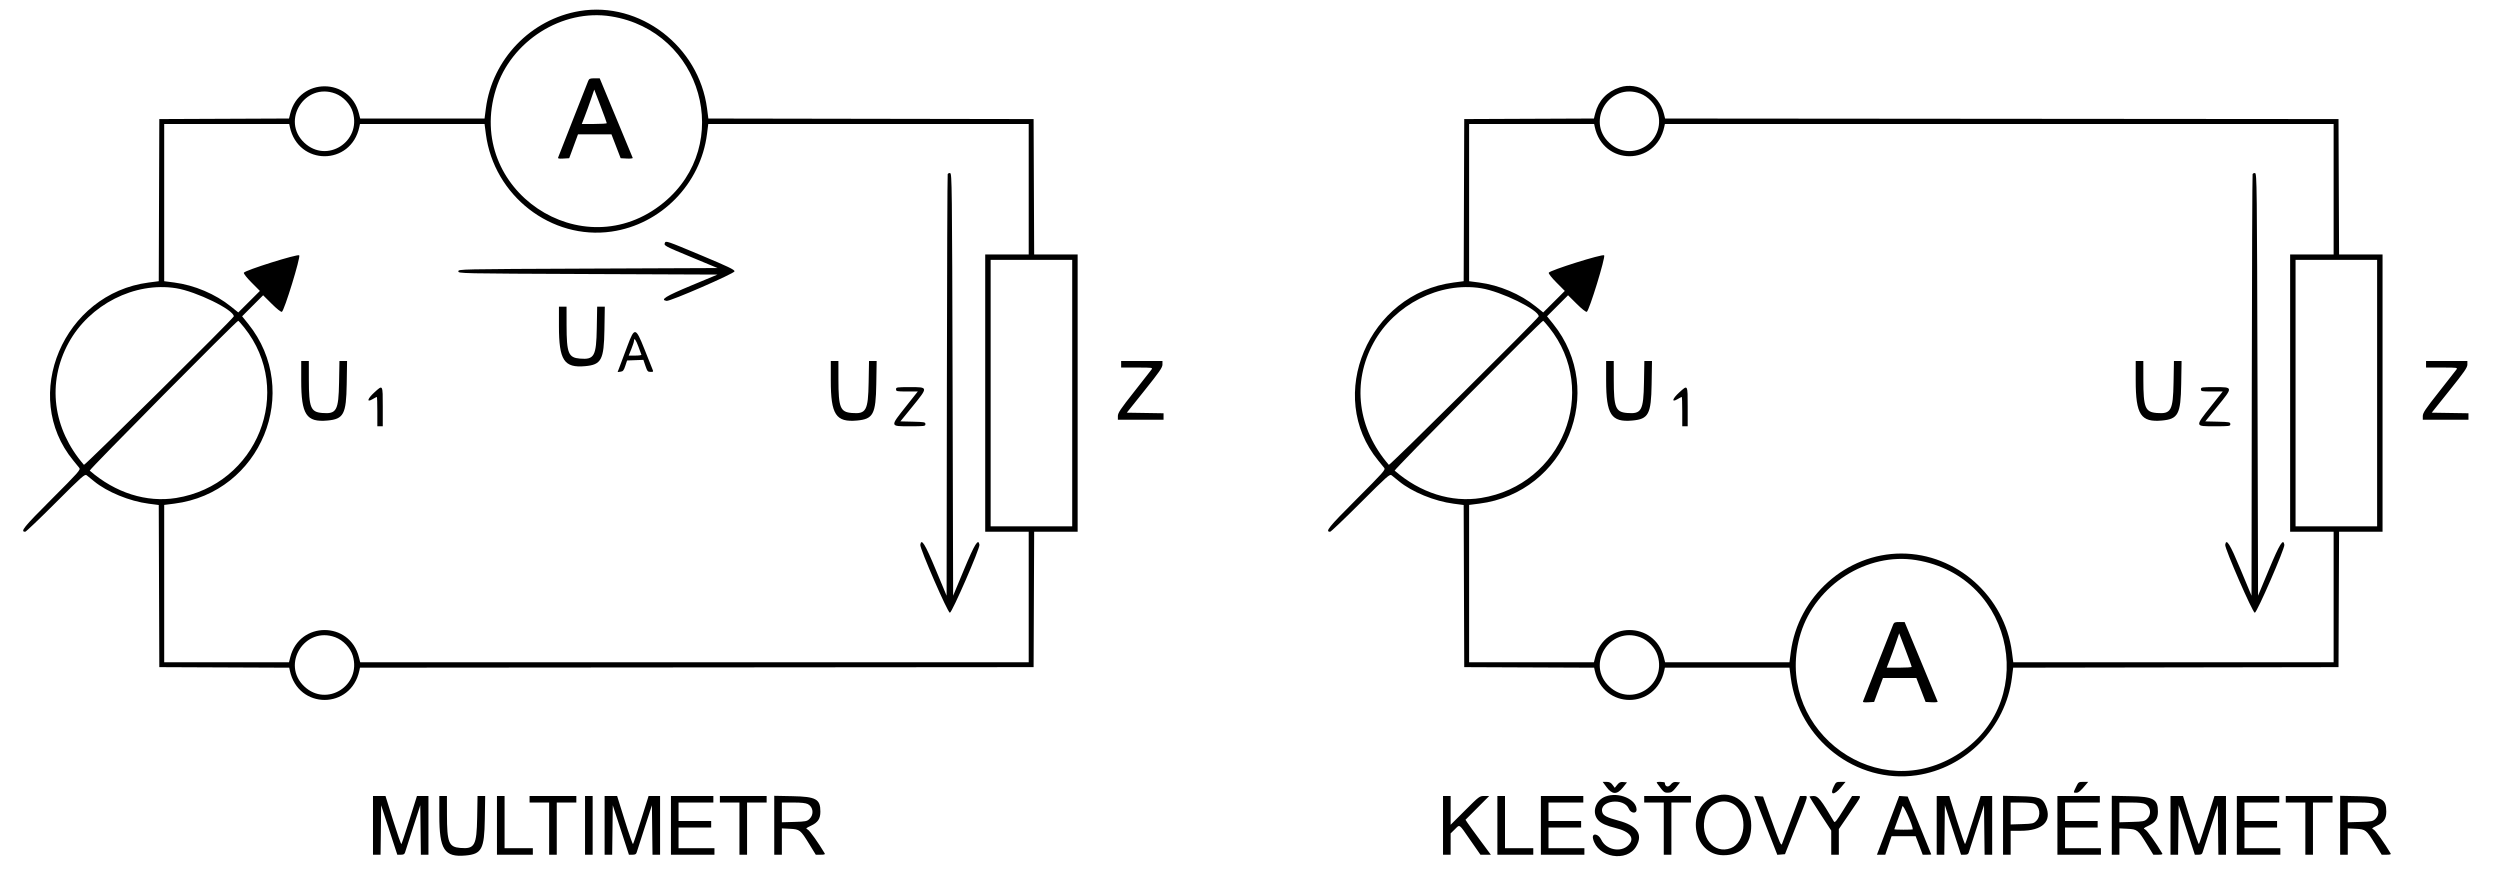 <svg id="svg" xmlns="http://www.w3.org/2000/svg" xmlns:xlink="http://www.w3.org/1999/xlink" width="400" height="141.453" viewBox="0, 0, 400,141.453"><g id="svgg"><path id="path0" d="M92.752 1.763 C 84.941 3.059,78.762 9.476,77.738 17.355 L 77.529 18.965 67.580 18.965 L 57.632 18.965 57.429 18.158 C 55.969 12.361,47.903 12.360,46.443 18.157 L 46.240 18.962 35.865 19.007 L 25.489 19.052 25.445 32.022 L 25.400 44.993 23.792 45.202 C 10.147 46.976,3.214 63.346,11.729 73.684 C 12.123 74.163,12.556 74.696,12.691 74.870 C 12.916 75.160,12.550 75.573,8.270 79.855 C 3.772 84.355,3.185 85.080,4.039 85.080 C 4.161 85.080,6.350 82.992,8.904 80.439 C 13.163 76.182,13.574 75.818,13.864 76.043 C 14.038 76.178,14.572 76.611,15.050 77.005 C 17.130 78.718,20.725 80.193,23.792 80.592 L 25.400 80.801 25.445 93.771 L 25.489 106.742 35.882 106.787 L 46.275 106.832 46.377 107.309 C 47.712 113.552,56.159 113.552,57.494 107.308 L 57.597 106.830 111.486 106.786 L 165.376 106.742 165.421 95.911 L 165.466 85.080 168.944 85.080 L 172.423 85.080 172.423 62.897 L 172.423 40.713 168.944 40.713 L 165.466 40.713 165.421 29.883 L 165.376 19.052 139.357 19.008 L 113.337 18.964 113.128 17.355 C 111.835 7.409,102.370 0.166,92.752 1.763 M97.782 2.621 C 112.365 4.972,117.480 23.143,106.171 32.425 C 93.207 43.065,74.346 30.331,79.338 14.307 C 81.751 6.561,89.959 1.360,97.782 2.621 M94.125 12.919 C 94.032 13.134,92.930 15.933,91.676 19.139 C 90.422 22.344,89.354 25.070,89.303 25.195 C 89.233 25.369,89.430 25.410,90.141 25.369 L 91.071 25.315 91.776 23.401 L 92.481 21.488 95.156 21.488 L 97.831 21.488 98.568 23.401 L 99.305 25.315 100.301 25.368 C 100.852 25.397,101.269 25.350,101.235 25.262 C 101.202 25.175,100.000 22.275,98.565 18.819 L 95.955 12.535 95.125 12.531 C 94.428 12.528,94.267 12.590,94.125 12.919 M259.156 13.977 C 257.108 14.658,255.746 16.108,255.230 18.154 L 255.027 18.962 244.651 19.007 L 234.276 19.052 234.231 32.022 L 234.187 44.993 232.578 45.202 C 218.933 46.976,212.000 63.346,220.516 73.684 C 220.910 74.163,221.343 74.696,221.478 74.870 C 221.703 75.160,221.336 75.573,217.057 79.855 C 212.559 84.355,211.971 85.080,212.825 85.080 C 212.947 85.080,215.137 82.992,217.691 80.439 C 221.949 76.182,222.361 75.818,222.651 76.043 C 222.824 76.178,223.358 76.611,223.836 77.005 C 225.916 78.718,229.511 80.193,232.578 80.592 L 234.187 80.801 234.231 93.771 L 234.276 106.742 244.669 106.787 L 255.061 106.832 255.164 107.309 C 256.499 113.553,264.945 113.552,266.281 107.308 L 266.383 106.829 276.349 106.829 L 286.315 106.829 286.524 108.438 C 287.808 118.310,296.996 125.441,306.637 124.048 C 314.557 122.903,320.900 116.419,321.906 108.439 L 322.109 106.830 348.136 106.786 L 374.163 106.742 374.207 95.911 L 374.252 85.080 377.731 85.080 L 381.209 85.080 381.209 62.897 L 381.209 40.713 377.731 40.713 L 374.252 40.713 374.207 29.883 L 374.163 19.052 320.290 19.008 L 266.418 18.964 266.215 18.158 C 265.429 15.037,262.028 13.023,259.156 13.977 M97.085 19.704 C 97.085 19.776,96.186 19.835,95.086 19.835 L 93.087 19.835 93.546 18.660 C 93.798 18.014,94.247 16.776,94.543 15.908 L 95.082 14.330 96.083 16.952 C 96.633 18.394,97.084 19.632,97.085 19.704 M53.650 14.969 C 54.909 15.440,56.072 16.672,56.446 17.931 C 57.854 22.673,52.290 26.205,48.701 22.848 C 44.914 19.305,48.782 13.147,53.650 14.969 M262.437 14.969 C 263.696 15.440,264.859 16.672,265.233 17.931 C 266.641 22.673,261.077 26.205,257.487 22.848 C 253.700 19.305,257.569 13.147,262.437 14.969 M46.377 20.313 C 47.713 26.558,56.158 26.558,57.495 20.313 L 57.597 19.835 67.563 19.835 L 77.529 19.835 77.738 21.444 C 79.021 31.316,88.209 38.447,97.851 37.053 C 105.771 35.908,112.114 29.424,113.120 21.444 L 113.322 19.835 138.958 19.835 L 164.593 19.835 164.593 30.274 L 164.593 40.713 161.114 40.713 L 157.634 40.713 157.634 62.897 L 157.634 85.080 161.114 85.080 L 164.593 85.080 164.593 95.520 L 164.593 105.959 111.112 105.959 L 57.632 105.959 57.429 105.153 C 55.969 99.355,47.903 99.355,46.443 105.153 L 46.240 105.959 36.256 105.959 L 26.272 105.959 26.272 93.373 L 26.272 80.787 27.882 80.584 C 41.754 78.835,48.411 62.612,39.696 51.793 L 38.740 50.606 40.421 48.924 L 42.102 47.243 43.481 48.613 C 44.305 49.432,44.956 49.946,45.099 49.891 C 45.477 49.746,48.134 41.104,47.879 40.850 C 47.627 40.598,39.161 43.260,39.016 43.637 C 38.962 43.778,39.470 44.424,40.254 45.212 L 41.583 46.549 39.855 48.271 L 38.126 49.992 36.941 49.037 C 34.468 47.046,31.102 45.620,27.882 45.202 L 26.272 44.993 26.272 32.414 L 26.272 19.835 36.273 19.835 L 46.274 19.835 46.377 20.313 M255.163 20.313 C 256.499 26.558,264.945 26.558,266.281 20.313 L 266.383 19.835 319.882 19.835 L 373.380 19.835 373.380 30.274 L 373.380 40.713 369.900 40.713 L 366.420 40.713 366.420 62.897 L 366.420 85.080 369.900 85.080 L 373.380 85.080 373.380 95.520 L 373.380 105.959 347.752 105.959 L 322.123 105.959 321.914 104.350 C 320.754 95.424,313.063 88.563,304.219 88.563 C 295.386 88.563,287.683 95.436,286.524 104.350 L 286.315 105.959 276.366 105.959 L 266.418 105.959 266.215 105.153 C 264.755 99.355,256.689 99.355,255.229 105.153 L 255.026 105.959 245.042 105.959 L 235.059 105.959 235.059 93.373 L 235.059 80.787 236.668 80.584 C 250.540 78.835,257.197 62.612,248.483 51.793 L 247.526 50.606 249.208 48.924 L 250.889 47.243 252.267 48.613 C 253.091 49.432,253.742 49.946,253.886 49.891 C 254.263 49.746,256.920 41.104,256.665 40.850 C 256.413 40.598,247.947 43.260,247.802 43.637 C 247.749 43.778,248.256 44.424,249.040 45.212 L 250.369 46.549 248.641 48.271 L 246.913 49.992 245.727 49.037 C 243.255 47.046,239.888 45.620,236.668 45.202 L 235.059 44.993 235.059 32.414 L 235.059 19.835 245.060 19.835 L 255.061 19.835 255.163 20.313 M151.630 27.869 C 151.582 27.996,151.524 43.223,151.500 61.708 L 151.457 95.316 149.706 91.112 C 147.994 87.000,147.414 86.072,147.246 87.168 C 147.158 87.745,151.640 98.043,151.979 98.043 C 152.319 98.043,156.801 87.745,156.712 87.168 C 156.544 86.072,155.965 87.000,154.252 91.112 L 152.501 95.316 152.414 61.536 C 152.332 29.520,152.311 27.753,152.022 27.697 C 151.854 27.665,151.678 27.742,151.630 27.869 M360.416 27.869 C 360.368 27.996,360.310 43.223,360.286 61.708 L 360.244 95.316 358.492 91.112 C 356.780 87.000,356.201 86.072,356.033 87.168 C 355.944 87.745,360.426 98.043,360.766 98.043 C 361.105 98.043,365.587 87.745,365.499 87.168 C 365.330 86.072,364.751 87.000,363.039 91.112 L 361.288 95.316 361.201 61.536 C 361.118 29.520,361.098 27.753,360.809 27.697 C 360.641 27.665,360.464 27.742,360.416 27.869 M106.373 38.878 C 106.210 39.302,106.321 39.362,110.631 41.152 L 114.810 42.888 94.073 42.975 C 73.481 43.062,73.336 43.065,73.336 43.410 C 73.336 43.756,73.481 43.759,94.070 43.845 L 114.803 43.932 110.599 45.683 C 106.487 47.396,105.559 47.975,106.655 48.143 C 107.232 48.232,117.529 43.750,117.529 43.410 C 117.529 43.150,116.486 42.649,112.223 40.864 C 106.605 38.511,106.525 38.484,106.373 38.878 M171.553 62.897 L 171.553 84.211 165.028 84.211 L 158.504 84.211 158.504 62.897 L 158.504 41.583 165.028 41.583 L 171.553 41.583 171.553 62.897 M380.339 62.897 L 380.339 84.211 373.815 84.211 L 367.290 84.211 367.290 62.897 L 367.290 41.583 373.815 41.583 L 380.339 41.583 380.339 62.897 M28.186 46.118 C 31.394 46.633,37.408 49.569,37.408 50.619 C 37.408 50.896,13.562 74.525,13.432 74.376 C 8.418 68.594,7.492 61.222,10.981 54.847 C 14.333 48.719,21.561 45.052,28.186 46.118 M236.973 46.118 C 240.181 46.633,246.194 49.569,246.194 50.619 C 246.194 50.896,222.348 74.525,222.219 74.376 C 217.204 68.594,216.278 61.222,219.767 54.847 C 223.120 48.719,230.348 45.052,236.973 46.118 M89.430 52.188 C 89.430 57.644,90.248 58.892,93.622 58.586 C 96.220 58.351,96.630 57.577,96.708 52.762 L 96.768 49.065 96.157 49.065 L 95.546 49.065 95.485 52.501 C 95.406 56.999,95.091 57.568,92.788 57.377 C 90.941 57.224,90.658 56.522,90.652 52.066 L 90.648 49.065 90.039 49.065 L 89.430 49.065 89.430 52.188 M39.083 52.414 C 47.180 62.560,41.176 77.582,28.186 79.676 C 23.451 80.439,18.463 78.861,14.359 75.302 C 14.210 75.173,37.838 51.327,38.115 51.327 C 38.170 51.327,38.606 51.816,39.083 52.414 M247.869 52.414 C 255.966 62.560,249.962 77.582,236.973 79.676 C 232.237 80.439,227.249 78.861,223.145 75.302 C 222.996 75.173,246.625 51.327,246.902 51.327 C 246.957 51.327,247.392 51.816,247.869 52.414 M100.411 55.288 C 99.991 56.410,99.461 57.824,99.234 58.429 L 98.820 59.528 99.287 59.472 C 99.677 59.426,99.803 59.273,100.044 58.547 L 100.333 57.677 101.637 57.627 L 102.940 57.577 103.268 58.540 C 103.561 59.403,103.647 59.504,104.084 59.504 C 104.566 59.504,104.569 59.498,104.339 58.939 C 104.211 58.628,103.648 57.218,103.087 55.807 C 101.718 52.358,101.521 52.319,100.411 55.288 M102.143 55.452 C 102.376 56.094,102.592 56.681,102.624 56.757 C 102.656 56.832,102.212 56.894,101.636 56.894 L 100.590 56.894 101.013 55.854 C 101.245 55.282,101.435 54.694,101.435 54.549 C 101.435 53.958,101.743 54.351,102.143 55.452 M48.195 60.887 C 48.195 66.344,49.013 67.592,52.386 67.286 C 54.985 67.050,55.395 66.276,55.473 61.462 L 55.532 57.764 54.921 57.764 L 54.311 57.764 54.250 61.201 C 54.171 65.699,53.856 66.268,51.552 66.077 C 49.706 65.923,49.423 65.221,49.417 60.766 L 49.413 57.764 48.804 57.764 L 48.195 57.764 48.195 60.887 M132.927 60.887 C 132.927 66.344,133.745 67.592,137.119 67.286 C 139.717 67.050,140.127 66.276,140.205 61.462 L 140.265 57.764 139.654 57.764 L 139.043 57.764 138.982 61.201 C 138.903 65.699,138.588 66.268,136.285 66.077 C 134.438 65.923,134.156 65.221,134.149 60.766 L 134.145 57.764 133.536 57.764 L 132.927 57.764 132.927 60.887 M179.382 58.286 L 179.382 58.808 181.926 58.808 C 184.402 58.808,184.464 58.817,184.232 59.142 C 184.100 59.326,182.838 60.939,181.427 62.726 C 179.262 65.468,178.860 66.069,178.860 66.568 L 178.860 67.160 182.514 67.160 L 186.168 67.160 186.168 66.642 L 186.168 66.124 183.227 66.076 L 180.287 66.029 183.140 62.462 C 185.511 59.499,185.993 58.800,185.994 58.330 L 185.994 57.764 182.688 57.764 L 179.382 57.764 179.382 58.286 M256.981 60.887 C 256.981 66.344,257.799 67.592,261.173 67.286 C 263.771 67.050,264.181 66.276,264.259 61.462 L 264.319 57.764 263.708 57.764 L 263.097 57.764 263.036 61.201 C 262.957 65.699,262.642 66.268,260.339 66.077 C 258.492 65.923,258.210 65.221,258.203 60.766 L 258.199 57.764 257.590 57.764 L 256.981 57.764 256.981 60.887 M341.714 60.887 C 341.714 66.344,342.532 67.592,345.905 67.286 C 348.504 67.050,348.914 66.276,348.991 61.462 L 349.051 57.764 348.440 57.764 L 347.830 57.764 347.769 61.201 C 347.689 65.699,347.375 66.268,345.071 66.077 C 343.224 65.923,342.942 65.221,342.936 60.766 L 342.932 57.764 342.323 57.764 L 341.714 57.764 341.714 60.887 M388.169 58.286 L 388.169 58.808 390.713 58.808 C 393.188 58.808,393.250 58.817,393.018 59.142 C 392.887 59.326,391.625 60.939,390.213 62.726 C 388.048 65.468,387.647 66.069,387.647 66.568 L 387.647 67.160 391.301 67.160 L 394.954 67.160 394.954 66.642 L 394.954 66.124 392.014 66.076 L 389.073 66.029 391.927 62.462 C 394.297 59.499,394.780 58.800,394.780 58.330 L 394.780 57.764 391.475 57.764 L 388.169 57.764 388.169 58.286 M59.896 62.788 C 58.789 63.796,58.610 64.456,59.601 63.871 C 59.941 63.670,60.255 63.506,60.297 63.506 C 60.339 63.506,60.374 64.563,60.374 65.855 L 60.374 68.204 60.809 68.204 L 61.244 68.204 61.244 65.072 C 61.244 61.488,61.272 61.534,59.896 62.788 M143.367 62.288 C 143.367 62.613,143.483 62.636,145.108 62.636 L 146.848 62.636 144.934 65.055 C 142.378 68.283,142.363 68.204,145.542 68.204 C 147.935 68.204,148.064 68.186,148.064 67.861 C 148.064 67.543,147.921 67.515,146.062 67.470 L 144.060 67.421 145.971 65.072 C 148.533 61.921,148.535 61.940,145.629 61.940 C 143.483 61.940,143.367 61.958,143.367 62.288 M268.682 62.788 C 267.576 63.796,267.396 64.456,268.388 63.871 C 268.728 63.670,269.041 63.506,269.083 63.506 C 269.126 63.506,269.161 64.563,269.161 65.855 L 269.161 68.204 269.595 68.204 L 270.030 68.204 270.030 65.072 C 270.030 61.488,270.058 61.534,268.682 62.788 M352.153 62.288 C 352.153 62.613,352.269 62.636,353.894 62.636 L 355.635 62.636 353.720 65.055 C 351.165 68.283,351.149 68.204,354.328 68.204 C 356.721 68.204,356.851 68.186,356.851 67.861 C 356.851 67.543,356.707 67.515,354.849 67.470 L 352.846 67.421 354.757 65.072 C 357.320 61.921,357.322 61.940,354.415 61.940 C 352.269 61.940,352.153 61.958,352.153 62.288 M306.568 89.615 C 322.646 92.207,326.505 113.366,312.333 121.219 C 299.091 128.557,283.603 115.815,288.124 101.302 C 290.537 93.555,298.746 88.354,306.568 89.615 M302.912 99.913 C 302.819 100.128,301.716 102.927,300.462 106.133 C 299.208 109.339,298.140 112.064,298.090 112.189 C 298.019 112.363,298.216 112.404,298.928 112.363 L 299.858 112.310 300.562 110.396 L 301.267 108.482 303.942 108.482 L 306.617 108.482 307.354 110.396 L 308.091 112.310 309.087 112.362 C 309.639 112.392,310.056 112.344,310.022 112.256 C 309.988 112.169,308.786 109.270,307.351 105.813 L 304.741 99.529 303.911 99.525 C 303.214 99.522,303.054 99.584,302.912 99.913 M305.871 106.699 C 305.872 106.770,304.972 106.829,303.873 106.829 L 301.873 106.829 302.332 105.655 C 302.585 105.009,303.034 103.770,303.330 102.902 L 303.868 101.325 304.869 103.946 C 305.420 105.388,305.871 106.627,305.871 106.699 M53.650 101.963 C 54.909 102.434,56.072 103.666,56.446 104.925 C 57.854 109.667,52.290 113.199,48.701 109.842 C 44.914 106.300,48.782 100.142,53.650 101.963 M262.437 101.963 C 263.696 102.434,264.859 103.666,265.233 104.925 C 266.641 109.667,261.077 113.199,257.487 109.842 C 253.700 106.300,257.569 100.142,262.437 101.963 M257.037 125.924 C 257.943 127.151,258.716 127.178,259.652 126.016 L 260.322 125.185 259.743 125.127 C 259.278 125.081,259.083 125.168,258.762 125.562 L 258.361 126.055 258.005 125.576 C 257.734 125.213,257.501 125.098,257.037 125.098 L 256.426 125.098 257.037 125.924 M265.192 125.408 C 266.208 126.792,266.262 126.838,266.888 126.829 C 267.413 126.822,267.608 126.696,268.163 126.003 L 268.818 125.185 268.253 125.127 C 267.805 125.082,267.606 125.171,267.287 125.562 C 266.896 126.043,266.377 125.858,266.377 125.239 C 266.377 125.161,266.059 125.098,265.671 125.098 C 265.025 125.098,264.984 125.124,265.192 125.408 M293.380 125.885 C 292.718 127.247,293.450 127.297,294.563 125.968 L 295.291 125.098 294.527 125.098 C 293.792 125.098,293.747 125.129,293.380 125.885 M332.179 125.885 C 331.708 126.855,331.708 126.838,332.199 126.838 C 332.568 126.838,332.888 126.566,333.786 125.489 L 334.112 125.098 333.337 125.098 C 332.590 125.098,332.548 125.126,332.179 125.885 M256.894 127.437 C 255.258 128.041,254.637 130.038,255.715 131.230 C 256.170 131.733,257.080 132.143,258.507 132.487 C 260.831 133.048,261.637 134.140,260.537 135.240 C 259.322 136.455,256.964 135.973,256.203 134.354 C 255.733 133.354,254.665 133.220,254.884 134.189 C 255.571 137.222,260.327 138.041,261.821 135.384 C 262.903 133.457,261.936 132.098,258.907 131.287 C 257.150 130.817,256.543 130.507,256.381 129.997 C 255.772 128.078,259.841 127.532,260.627 129.427 C 260.920 130.135,261.853 130.237,261.853 129.560 C 261.853 127.883,258.997 126.660,256.894 127.437 M274.338 127.424 C 269.591 129.186,270.758 136.850,275.772 136.839 C 278.614 136.833,280.196 135.123,280.196 132.057 C 280.196 128.580,277.331 126.314,274.338 127.424 M59.678 132.057 L 59.678 136.755 60.284 136.755 L 60.890 136.755 60.936 132.797 L 60.983 128.839 62.276 132.797 L 63.569 136.755 64.135 136.755 C 64.571 136.755,64.727 136.666,64.816 136.364 C 64.880 136.148,65.453 134.367,66.089 132.405 L 67.247 128.839 67.293 132.797 L 67.340 136.755 67.946 136.755 L 68.552 136.755 68.552 132.057 L 68.552 127.360 67.633 127.360 L 66.714 127.360 65.523 131.144 C 64.867 133.225,64.282 134.981,64.223 135.046 C 64.163 135.111,63.567 133.408,62.897 131.262 L 61.679 127.360 60.679 127.360 L 59.678 127.360 59.678 132.057 M70.291 130.483 C 70.291 135.939,71.109 137.187,74.483 136.881 C 77.081 136.646,77.491 135.872,77.569 131.057 L 77.629 127.360 77.018 127.360 L 76.407 127.360 76.347 130.796 C 76.267 135.294,75.952 135.863,73.649 135.672 C 71.802 135.519,71.520 134.816,71.514 130.361 L 71.509 127.360 70.900 127.360 L 70.291 127.360 70.291 130.483 M79.513 132.057 L 79.513 136.755 82.384 136.755 L 85.254 136.755 85.254 136.233 L 85.254 135.711 82.993 135.711 L 80.731 135.711 80.731 131.535 L 80.731 127.360 80.122 127.360 L 79.513 127.360 79.513 132.057 M84.732 127.882 L 84.732 128.404 86.298 128.404 L 87.864 128.404 87.864 132.579 L 87.864 136.755 88.473 136.755 L 89.082 136.755 89.082 132.579 L 89.082 128.404 90.648 128.404 L 92.214 128.404 92.214 127.882 L 92.214 127.360 88.473 127.360 L 84.732 127.360 84.732 127.882 M93.606 132.057 L 93.606 136.755 94.215 136.755 L 94.824 136.755 94.824 132.057 L 94.824 127.360 94.215 127.360 L 93.606 127.360 93.606 132.057 M96.738 132.057 L 96.738 136.755 97.343 136.755 L 97.949 136.755 97.996 132.797 L 98.043 128.839 99.336 132.797 L 100.629 136.755 101.194 136.755 C 101.631 136.755,101.786 136.666,101.876 136.364 C 101.940 136.148,102.513 134.367,103.149 132.405 L 104.306 128.839 104.353 132.797 L 104.400 136.755 105.005 136.755 L 105.611 136.755 105.611 132.057 L 105.611 127.360 104.692 127.360 L 103.774 127.360 102.582 131.144 C 101.927 133.225,101.342 134.981,101.283 135.046 C 101.223 135.111,100.626 133.408,99.957 131.262 L 98.739 127.360 97.738 127.360 L 96.738 127.360 96.738 132.057 M107.351 132.057 L 107.351 136.755 110.831 136.755 L 114.311 136.755 114.311 136.233 L 114.311 135.711 111.440 135.711 L 108.569 135.711 108.569 134.058 L 108.569 132.405 111.179 132.405 L 113.789 132.405 113.789 131.883 L 113.789 131.361 111.179 131.361 L 108.569 131.361 108.569 129.883 L 108.569 128.404 111.353 128.404 L 114.137 128.404 114.137 127.882 L 114.137 127.360 110.744 127.360 L 107.351 127.360 107.351 132.057 M115.181 127.882 L 115.181 128.404 116.746 128.404 L 118.312 128.404 118.312 132.579 L 118.312 136.755 118.921 136.755 L 119.530 136.755 119.530 132.579 L 119.530 128.404 121.096 128.404 L 122.662 128.404 122.662 127.882 L 122.662 127.360 118.921 127.360 L 115.181 127.360 115.181 127.882 M123.880 132.043 L 123.880 136.755 124.489 136.755 L 125.098 136.755 125.098 134.648 L 125.098 132.541 126.387 132.606 C 127.966 132.686,128.081 132.778,129.483 135.059 L 130.525 136.755 131.302 136.755 C 131.875 136.755,132.044 136.698,131.950 136.538 C 131.008 134.943,129.566 132.910,129.259 132.746 C 128.884 132.545,128.904 132.520,129.751 132.118 C 130.874 131.584,131.258 131.012,131.260 129.865 C 131.265 127.855,130.560 127.463,126.803 127.389 L 123.880 127.330 123.880 132.043 M230.883 132.057 L 230.883 136.755 231.492 136.755 L 232.101 136.755 232.101 135.051 L 232.101 133.346 232.761 132.702 C 233.607 131.875,233.365 131.709,235.239 134.406 L 236.871 136.755 237.704 136.755 L 238.538 136.755 236.830 134.448 C 235.890 133.179,234.977 131.921,234.801 131.652 L 234.480 131.163 236.376 129.261 L 238.272 127.360 237.494 127.360 C 236.728 127.360,236.680 127.396,234.409 129.663 L 232.101 131.966 232.101 129.663 L 232.101 127.360 231.492 127.360 L 230.883 127.360 230.883 132.057 M239.582 132.057 L 239.582 136.755 242.453 136.755 L 245.324 136.755 245.324 136.233 L 245.324 135.711 243.062 135.711 L 240.800 135.711 240.800 131.535 L 240.800 127.360 240.191 127.360 L 239.582 127.360 239.582 132.057 M246.542 132.057 L 246.542 136.755 250.022 136.755 L 253.502 136.755 253.502 136.233 L 253.502 135.711 250.631 135.711 L 247.760 135.711 247.760 134.058 L 247.760 132.405 250.370 132.405 L 252.980 132.405 252.980 131.883 L 252.980 131.361 250.370 131.361 L 247.760 131.361 247.760 129.883 L 247.760 128.404 250.544 128.404 L 253.328 128.404 253.328 127.882 L 253.328 127.360 249.935 127.360 L 246.542 127.360 246.542 132.057 M263.071 127.882 L 263.071 128.404 264.637 128.404 L 266.203 128.404 266.203 132.579 L 266.203 136.755 266.812 136.755 L 267.421 136.755 267.421 132.579 L 267.421 128.404 268.987 128.404 L 270.552 128.404 270.552 127.882 L 270.552 127.360 266.812 127.360 L 263.071 127.360 263.071 127.882 M282.528 132.057 L 284.372 136.772 284.984 136.720 L 285.596 136.668 287.383 132.150 C 289.439 126.949,289.337 127.360,288.583 127.360 L 287.996 127.360 286.644 130.970 C 285.901 132.956,285.219 134.776,285.129 135.015 C 284.987 135.392,284.771 134.911,283.527 131.448 L 282.089 127.447 281.386 127.394 L 280.683 127.342 282.528 132.057 M289.517 127.464 C 289.517 127.522,290.300 128.767,291.257 130.231 L 292.997 132.892 292.997 134.824 L 292.997 136.755 293.606 136.755 L 294.215 136.755 294.215 134.703 L 294.215 132.651 295.955 130.108 C 297.964 127.170,297.891 127.360,297.014 127.360 L 296.333 127.360 294.971 129.550 C 293.842 131.366,293.579 131.690,293.433 131.444 C 291.379 127.966,290.899 127.360,290.201 127.360 C 289.825 127.360,289.517 127.407,289.517 127.464 M302.404 131.228 C 301.598 133.359,300.795 135.474,300.622 135.929 L 300.306 136.755 300.975 136.755 L 301.644 136.755 302.147 135.276 L 302.649 133.797 304.578 133.797 L 306.508 133.797 307.070 135.276 L 307.632 136.755 308.318 136.755 C 308.695 136.755,309.004 136.736,309.004 136.712 C 309.004 136.688,308.155 134.593,307.117 132.057 L 305.231 127.447 304.551 127.400 L 303.871 127.353 302.404 131.228 M309.874 132.057 L 309.874 136.755 310.480 136.755 L 311.085 136.755 311.132 132.797 L 311.179 128.839 312.472 132.797 L 313.765 136.755 314.331 136.755 C 314.767 136.755,314.923 136.666,315.012 136.364 C 315.076 136.148,315.649 134.367,316.285 132.405 L 317.442 128.839 317.489 132.797 L 317.536 136.755 318.142 136.755 L 318.747 136.755 318.747 132.057 L 318.747 127.360 317.829 127.360 L 316.910 127.360 315.718 131.144 C 315.063 133.225,314.478 134.981,314.419 135.046 C 314.359 135.111,313.763 133.408,313.093 131.262 L 311.875 127.360 310.874 127.360 L 309.874 127.360 309.874 132.057 M320.487 132.042 L 320.487 136.755 321.096 136.755 L 321.705 136.755 321.705 134.841 L 321.705 132.927 323.281 132.927 C 326.825 132.927,328.360 131.424,327.337 128.955 C 326.793 127.644,326.295 127.458,323.140 127.388 L 320.487 127.328 320.487 132.042 M329.187 132.057 L 329.187 136.755 332.666 136.755 L 336.146 136.755 336.146 136.233 L 336.146 135.711 333.275 135.711 L 330.405 135.711 330.405 134.058 L 330.405 132.405 333.014 132.405 L 335.624 132.405 335.624 131.883 L 335.624 131.361 333.014 131.361 L 330.405 131.361 330.405 129.883 L 330.405 128.404 333.188 128.404 L 335.972 128.404 335.972 127.882 L 335.972 127.360 332.579 127.360 L 329.187 127.360 329.187 132.057 M337.886 132.043 L 337.886 136.755 338.495 136.755 L 339.104 136.755 339.104 134.648 L 339.104 132.541 340.393 132.606 C 341.972 132.686,342.087 132.778,343.489 135.059 L 344.531 136.755 345.308 136.755 C 345.881 136.755,346.051 136.698,345.956 136.538 C 345.014 134.943,343.572 132.910,343.265 132.746 C 342.891 132.545,342.910 132.520,343.757 132.118 C 344.880 131.584,345.264 131.012,345.266 129.865 C 345.271 127.855,344.566 127.463,340.809 127.389 L 337.886 127.330 337.886 132.043 M347.281 132.057 L 347.281 136.755 347.887 136.755 L 348.493 136.755 348.540 132.797 L 348.586 128.839 349.879 132.797 L 351.173 136.755 351.738 136.755 C 352.174 136.755,352.330 136.666,352.420 136.364 C 352.483 136.148,353.056 134.367,353.693 132.405 L 354.850 128.839 354.897 132.797 L 354.943 136.755 355.549 136.755 L 356.155 136.755 356.155 132.057 L 356.155 127.360 355.236 127.360 L 354.317 127.360 353.126 131.144 C 352.471 133.225,351.886 134.981,351.826 135.046 C 351.767 135.111,351.170 133.408,350.500 131.262 L 349.282 127.360 348.282 127.360 L 347.281 127.360 347.281 132.057 M357.895 132.057 L 357.895 136.755 361.375 136.755 L 364.854 136.755 364.854 136.233 L 364.854 135.711 361.983 135.711 L 359.113 135.711 359.113 134.058 L 359.113 132.405 361.722 132.405 L 364.332 132.405 364.332 131.883 L 364.332 131.361 361.722 131.361 L 359.113 131.361 359.113 129.883 L 359.113 128.404 361.896 128.404 L 364.680 128.404 364.680 127.882 L 364.680 127.360 361.288 127.360 L 357.895 127.360 357.895 132.057 M365.724 127.882 L 365.724 128.404 367.290 128.404 L 368.856 128.404 368.856 132.579 L 368.856 136.755 369.465 136.755 L 370.074 136.755 370.074 132.579 L 370.074 128.404 371.640 128.404 L 373.206 128.404 373.206 127.882 L 373.206 127.360 369.465 127.360 L 365.724 127.360 365.724 127.882 M374.424 132.043 L 374.424 136.755 375.033 136.755 L 375.642 136.755 375.642 134.648 L 375.642 132.541 376.931 132.606 C 378.509 132.686,378.625 132.778,380.027 135.059 L 381.069 136.755 381.845 136.755 C 382.419 136.755,382.588 136.698,382.493 136.538 C 381.552 134.943,380.109 132.910,379.803 132.746 C 379.428 132.545,379.448 132.520,380.294 132.118 C 381.418 131.584,381.801 131.012,381.804 129.865 C 381.808 127.855,381.104 127.463,377.346 127.389 L 374.424 127.330 374.424 132.043 M277.605 128.832 C 279.691 130.422,279.262 134.818,276.935 135.700 C 274.188 136.740,271.915 133.901,272.835 130.579 C 273.430 128.429,275.894 127.527,277.605 128.832 M129.261 128.658 C 130.125 129.105,130.260 130.332,129.521 131.027 C 129.110 131.413,128.907 131.453,127.085 131.507 L 125.098 131.565 125.098 129.985 L 125.098 128.404 126.933 128.404 C 128.204 128.404,128.920 128.482,129.261 128.658 M325.424 128.569 C 326.377 128.932,326.604 130.543,325.814 131.334 C 325.382 131.766,325.232 131.800,323.528 131.856 L 321.705 131.915 321.705 130.159 L 321.705 128.404 323.347 128.404 C 324.250 128.404,325.184 128.478,325.424 128.569 M343.267 128.658 C 344.131 129.105,344.266 130.332,343.527 131.027 C 343.116 131.413,342.913 131.453,341.091 131.507 L 339.104 131.565 339.104 129.985 L 339.104 128.404 340.939 128.404 C 342.210 128.404,342.926 128.482,343.267 128.658 M379.805 128.658 C 380.669 129.105,380.803 130.332,380.065 131.027 C 379.654 131.413,379.451 131.453,377.629 131.507 L 375.642 131.565 375.642 129.985 L 375.642 128.404 377.477 128.404 C 378.748 128.404,379.464 128.482,379.805 128.658 M306.046 132.700 C 306.046 132.729,305.381 132.753,304.567 132.753 C 303.754 132.753,303.088 132.721,303.088 132.681 C 303.088 132.642,303.351 131.917,303.671 131.072 C 303.992 130.226,304.311 129.300,304.381 129.013 C 304.486 128.584,306.046 132.040,306.046 132.700 " stroke="none" fill="#000000" fill-rule="evenodd"></path></g></svg>
